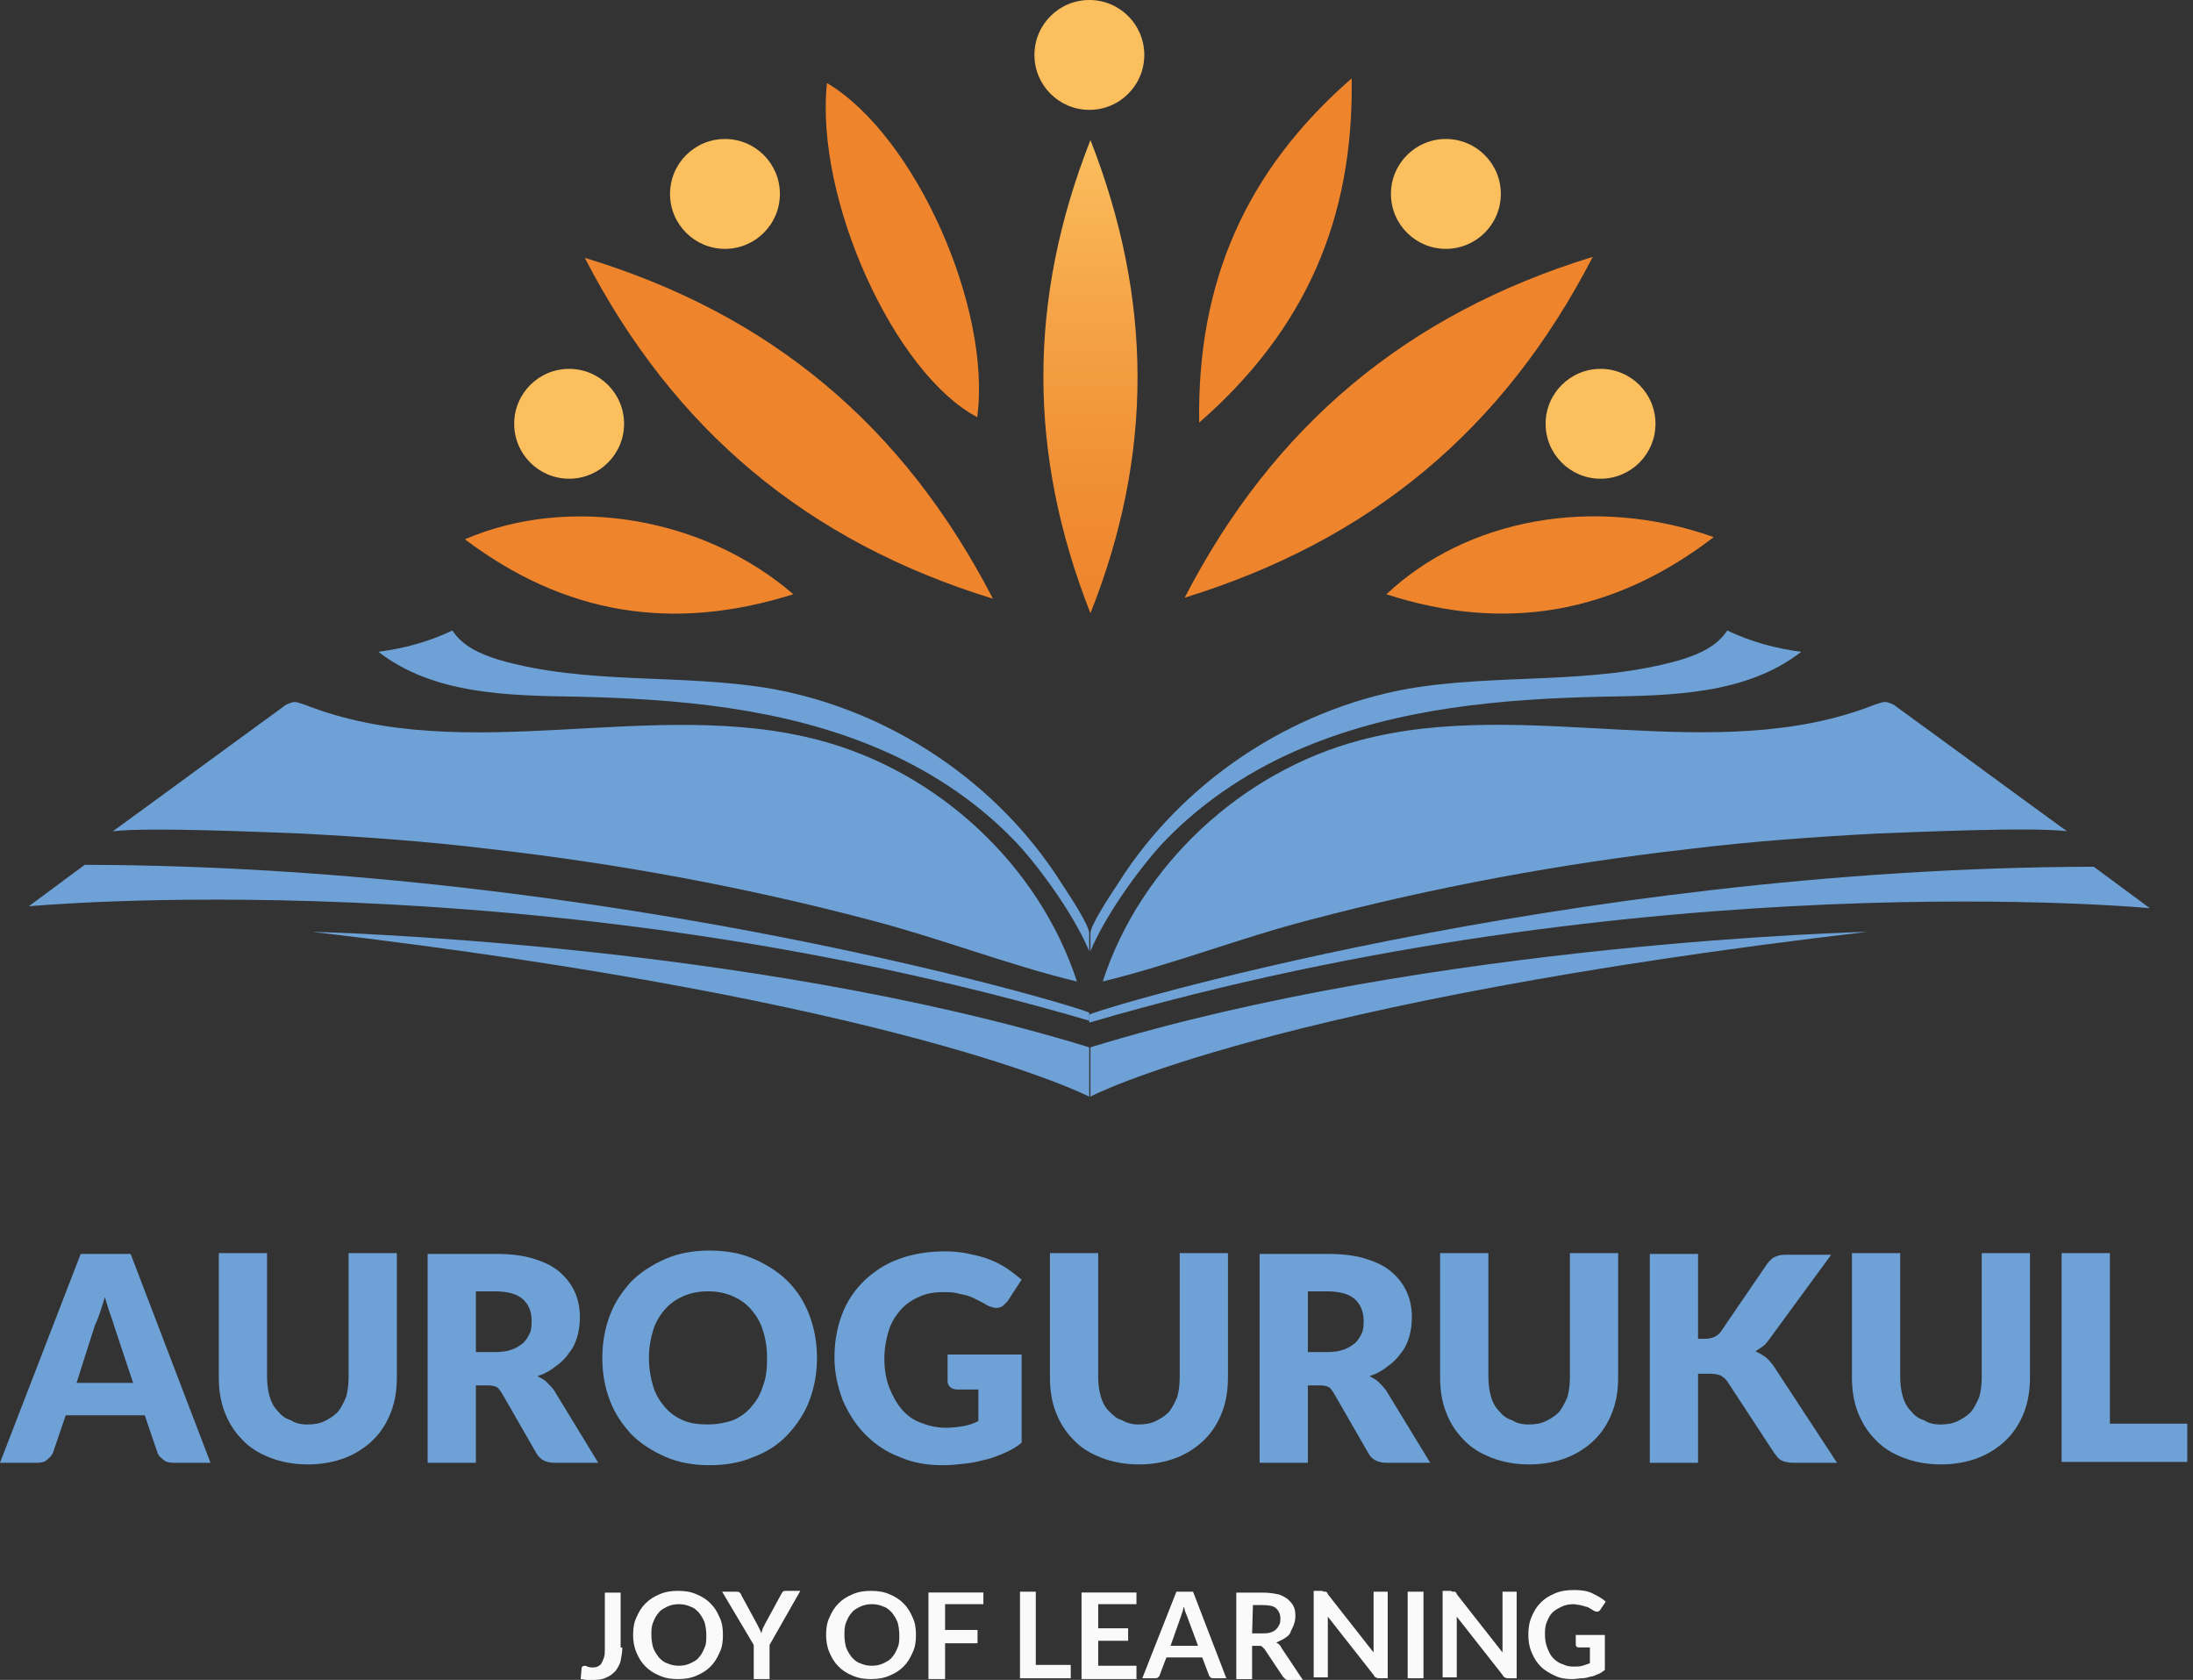 <svg width="94" height="72" viewBox="0 0 94 72" fill="none" xmlns="http://www.w3.org/2000/svg">
<rect x="0" y="0" width="94" height="72" fill="#333333" stroke="none"/>
<g clip-path="url(#clip0_771_3597)">
<path d="M9.022 62.693H7.418C7.239 62.693 7.097 62.657 6.99 62.55C6.883 62.479 6.776 62.372 6.74 62.23L6.205 60.66H2.817L2.282 62.23C2.247 62.337 2.175 62.444 2.033 62.55C1.926 62.657 1.783 62.693 1.605 62.693H0L3.459 53.742H5.599L9.022 62.693ZM3.281 59.27H5.706L4.886 56.809C4.85 56.666 4.779 56.488 4.707 56.274C4.636 56.06 4.565 55.846 4.493 55.597C4.422 55.846 4.351 56.06 4.279 56.274C4.208 56.488 4.137 56.666 4.065 56.809L3.281 59.27Z" fill="#6EA1D6"/>
<path d="M13.159 61.053C13.444 61.053 13.694 61.017 13.908 60.91C14.122 60.803 14.3 60.697 14.479 60.518C14.621 60.34 14.728 60.126 14.835 59.876C14.906 59.627 14.942 59.341 14.942 59.02V53.707H17.01V59.02C17.01 59.555 16.939 60.055 16.761 60.518C16.582 60.982 16.333 61.374 16.012 61.695C15.691 62.016 15.263 62.301 14.799 62.48C14.336 62.658 13.801 62.765 13.195 62.765C12.588 62.765 12.053 62.658 11.59 62.48C11.126 62.301 10.698 62.052 10.377 61.695C10.056 61.374 9.807 60.982 9.629 60.518C9.45 60.055 9.379 59.555 9.379 59.02V53.707H11.447V58.985C11.447 59.306 11.483 59.591 11.554 59.841C11.626 60.09 11.732 60.304 11.911 60.483C12.053 60.661 12.232 60.803 12.481 60.875C12.624 60.982 12.874 61.053 13.159 61.053Z" fill="#6EA1D6"/>
<path d="M20.398 59.377V62.693H18.33V53.742H21.254C21.896 53.742 22.467 53.813 22.895 53.956C23.358 54.099 23.715 54.277 24 54.527C24.285 54.776 24.5 55.062 24.642 55.383C24.785 55.704 24.856 56.06 24.856 56.453C24.856 56.738 24.82 57.023 24.749 57.273C24.678 57.522 24.571 57.772 24.392 57.986C24.25 58.2 24.036 58.414 23.822 58.556C23.608 58.735 23.358 58.877 23.037 58.984C23.18 59.056 23.323 59.127 23.43 59.234C23.537 59.341 23.644 59.448 23.751 59.591L25.641 62.693H23.751C23.394 62.693 23.144 62.55 23.002 62.301L21.504 59.698C21.433 59.591 21.361 59.484 21.29 59.448C21.219 59.412 21.076 59.377 20.933 59.377H20.398ZM20.398 57.95H21.219C21.504 57.95 21.754 57.915 21.932 57.843C22.146 57.772 22.288 57.665 22.431 57.558C22.574 57.415 22.645 57.273 22.716 57.13C22.788 56.952 22.788 56.773 22.788 56.595C22.788 56.203 22.645 55.882 22.395 55.668C22.146 55.454 21.754 55.347 21.219 55.347H20.398V57.95Z" fill="#6EA1D6"/>
<path d="M35.019 58.198C35.019 58.84 34.912 59.446 34.698 60.017C34.484 60.587 34.163 61.051 33.771 61.479C33.379 61.907 32.879 62.228 32.309 62.442C31.738 62.691 31.096 62.798 30.419 62.798C29.741 62.798 29.099 62.691 28.529 62.442C27.958 62.192 27.459 61.871 27.067 61.479C26.674 61.051 26.353 60.587 26.139 60.017C25.925 59.446 25.818 58.876 25.818 58.198C25.818 57.556 25.925 56.95 26.139 56.379C26.353 55.809 26.674 55.345 27.067 54.917C27.459 54.525 27.958 54.204 28.529 53.954C29.099 53.705 29.741 53.598 30.419 53.598C31.096 53.598 31.738 53.705 32.309 53.954C32.879 54.204 33.379 54.525 33.771 54.917C34.163 55.309 34.484 55.809 34.698 56.379C34.912 56.95 35.019 57.556 35.019 58.198ZM32.879 58.198C32.879 57.77 32.808 57.342 32.701 57.021C32.594 56.665 32.416 56.379 32.202 56.13C31.988 55.88 31.738 55.702 31.417 55.559C31.096 55.416 30.74 55.345 30.347 55.345C29.955 55.345 29.598 55.416 29.277 55.559C28.956 55.702 28.707 55.88 28.493 56.13C28.279 56.379 28.101 56.665 27.994 57.021C27.887 57.378 27.815 57.77 27.815 58.198C27.815 58.626 27.887 59.054 27.994 59.41C28.101 59.767 28.279 60.052 28.493 60.302C28.707 60.552 28.956 60.73 29.277 60.873C29.598 61.015 29.955 61.051 30.347 61.051C30.74 61.051 31.096 60.98 31.417 60.873C31.738 60.73 31.988 60.552 32.202 60.302C32.416 60.052 32.594 59.767 32.701 59.41C32.844 59.054 32.879 58.662 32.879 58.198Z" fill="#6EA1D6"/>
<path d="M40.546 61.193C40.831 61.193 41.081 61.157 41.295 61.122C41.509 61.086 41.723 61.015 41.937 60.908V59.553H41.045C40.903 59.553 40.796 59.517 40.724 59.446C40.653 59.374 40.617 59.303 40.617 59.196V58.055H43.791V61.835C43.577 62.013 43.328 62.156 43.078 62.263C42.828 62.37 42.579 62.477 42.294 62.548C42.008 62.619 41.723 62.691 41.402 62.726C41.081 62.762 40.76 62.798 40.368 62.798C39.726 62.798 39.12 62.691 38.549 62.441C37.979 62.227 37.515 61.906 37.087 61.478C36.695 61.086 36.374 60.587 36.124 60.016C35.91 59.446 35.768 58.839 35.768 58.197C35.768 57.52 35.875 56.914 36.089 56.343C36.303 55.772 36.623 55.309 37.051 54.881C37.479 54.489 37.943 54.168 38.549 53.954C39.12 53.74 39.797 53.633 40.511 53.633C40.867 53.633 41.224 53.668 41.545 53.74C41.866 53.811 42.187 53.882 42.436 53.989C42.721 54.096 42.971 54.239 43.185 54.382C43.399 54.524 43.613 54.703 43.791 54.845L43.185 55.773C43.114 55.844 43.042 55.915 42.971 55.986C42.9 56.022 42.793 56.058 42.721 56.058C42.614 56.058 42.472 56.022 42.329 55.951C42.151 55.844 42.008 55.772 41.866 55.701C41.723 55.63 41.58 55.559 41.438 55.523C41.295 55.487 41.117 55.452 40.974 55.416C40.831 55.38 40.617 55.38 40.404 55.38C40.011 55.38 39.655 55.452 39.369 55.594C39.048 55.737 38.799 55.915 38.585 56.165C38.371 56.414 38.193 56.7 38.086 57.056C37.979 57.413 37.907 57.805 37.907 58.233C37.907 58.697 37.979 59.125 38.121 59.481C38.264 59.838 38.442 60.159 38.656 60.408C38.87 60.658 39.155 60.872 39.476 60.979C39.833 61.122 40.19 61.193 40.546 61.193Z" fill="#6EA1D6"/>
<path d="M48.784 61.053C49.069 61.053 49.319 61.017 49.533 60.91C49.747 60.803 49.925 60.697 50.103 60.518C50.246 60.34 50.353 60.126 50.46 59.876C50.531 59.627 50.567 59.341 50.567 59.02V53.707H52.635V59.02C52.635 59.555 52.564 60.055 52.386 60.518C52.208 60.982 51.958 61.374 51.637 61.695C51.316 62.016 50.888 62.301 50.424 62.48C49.961 62.658 49.426 62.765 48.82 62.765C48.213 62.765 47.678 62.658 47.215 62.48C46.751 62.301 46.323 62.052 46.002 61.695C45.681 61.374 45.432 60.982 45.254 60.518C45.075 60.055 45.004 59.555 45.004 59.02V53.707H47.072V58.985C47.072 59.306 47.108 59.591 47.179 59.841C47.251 60.09 47.358 60.304 47.536 60.483C47.714 60.661 47.857 60.803 48.106 60.875C48.285 60.982 48.534 61.053 48.784 61.053Z" fill="#6EA1D6"/>
<path d="M56.06 59.377V62.693H53.992V53.742H56.916C57.558 53.742 58.129 53.813 58.557 53.956C59.02 54.099 59.377 54.277 59.662 54.527C59.948 54.776 60.162 55.062 60.304 55.383C60.447 55.704 60.518 56.06 60.518 56.453C60.518 56.738 60.483 57.023 60.411 57.273C60.34 57.522 60.233 57.772 60.055 57.986C59.912 58.2 59.698 58.414 59.484 58.556C59.27 58.735 59.02 58.877 58.7 58.984C58.842 59.056 58.985 59.127 59.092 59.234C59.199 59.341 59.306 59.448 59.413 59.591L61.303 62.693H59.413C59.056 62.693 58.806 62.55 58.664 62.301L57.166 59.698C57.095 59.591 57.023 59.484 56.952 59.448C56.881 59.412 56.738 59.377 56.596 59.377H56.06ZM56.06 57.95H56.881C57.166 57.95 57.416 57.915 57.594 57.843C57.808 57.772 57.951 57.665 58.093 57.558C58.236 57.415 58.307 57.273 58.379 57.13C58.45 56.952 58.45 56.773 58.45 56.595C58.45 56.203 58.307 55.882 58.058 55.668C57.808 55.454 57.416 55.347 56.881 55.347H56.06V57.95Z" fill="#6EA1D6"/>
<path d="M65.509 61.053C65.794 61.053 66.043 61.017 66.257 60.91C66.472 60.803 66.65 60.697 66.828 60.518C66.971 60.34 67.078 60.126 67.185 59.876C67.256 59.627 67.292 59.341 67.292 59.02V53.707H69.36V59.02C69.36 59.555 69.289 60.055 69.11 60.518C68.932 60.982 68.683 61.374 68.362 61.695C68.041 62.016 67.613 62.301 67.149 62.48C66.685 62.658 66.15 62.765 65.544 62.765C64.938 62.765 64.403 62.658 63.94 62.48C63.476 62.301 63.048 62.052 62.727 61.695C62.406 61.374 62.156 60.982 61.978 60.518C61.8 60.055 61.728 59.555 61.728 59.02V53.707H63.797V58.985C63.797 59.306 63.833 59.591 63.904 59.841C63.975 60.09 64.082 60.304 64.26 60.483C64.403 60.661 64.581 60.803 64.831 60.875C64.974 60.982 65.223 61.053 65.509 61.053Z" fill="#6EA1D6"/>
<path d="M72.749 57.38H73.07C73.391 57.38 73.605 57.273 73.748 57.094L75.745 54.17C75.852 54.028 75.995 53.885 76.137 53.849C76.28 53.778 76.458 53.778 76.672 53.778H78.491L75.852 57.38C75.745 57.522 75.674 57.629 75.567 57.701C75.46 57.772 75.353 57.843 75.246 57.915C75.388 57.986 75.531 58.057 75.674 58.164C75.816 58.271 75.923 58.414 76.03 58.556L78.741 62.693H76.886C76.779 62.693 76.672 62.693 76.565 62.657C76.494 62.657 76.423 62.622 76.351 62.586C76.28 62.55 76.244 62.515 76.209 62.479C76.173 62.444 76.137 62.372 76.066 62.301L74.033 59.198C73.962 59.091 73.855 59.02 73.748 58.949C73.641 58.913 73.498 58.877 73.284 58.877H72.785V62.693H70.717V53.742H72.785V57.38H72.749Z" fill="#6EA1D6"/>
<path d="M83.161 61.053C83.446 61.053 83.696 61.017 83.91 60.91C84.124 60.803 84.302 60.697 84.48 60.518C84.623 60.34 84.73 60.126 84.837 59.876C84.908 59.627 84.944 59.341 84.944 59.02V53.707H87.012V59.02C87.012 59.555 86.941 60.055 86.763 60.518C86.584 60.982 86.335 61.374 86.014 61.695C85.693 62.016 85.265 62.301 84.801 62.48C84.338 62.658 83.803 62.765 83.197 62.765C82.59 62.765 82.055 62.658 81.592 62.48C81.128 62.301 80.7 62.052 80.379 61.695C80.058 61.374 79.809 60.982 79.63 60.518C79.452 60.055 79.381 59.555 79.381 59.02V53.707H81.449V58.985C81.449 59.306 81.485 59.591 81.556 59.841C81.627 60.09 81.734 60.304 81.913 60.483C82.055 60.661 82.234 60.803 82.483 60.875C82.626 60.982 82.876 61.053 83.161 61.053Z" fill="#6EA1D6"/>
<path d="M90.438 61.017H93.754V62.658H88.369V53.707H90.438V61.017Z" fill="#6EA1D6"/>
<path d="M26.674 70.611C26.674 70.825 26.638 71.004 26.602 71.182C26.567 71.36 26.46 71.503 26.388 71.61C26.281 71.717 26.174 71.824 25.996 71.895C25.854 71.966 25.675 72.002 25.461 72.002C25.354 72.002 25.283 72.002 25.176 72.002C25.069 72.002 24.998 71.966 24.891 71.966L24.926 71.539C24.926 71.503 24.926 71.467 24.962 71.432C24.998 71.396 25.033 71.396 25.069 71.396C25.105 71.396 25.14 71.396 25.176 71.432C25.212 71.432 25.283 71.467 25.354 71.467C25.461 71.467 25.532 71.467 25.604 71.432C25.675 71.396 25.747 71.36 25.782 71.289C25.818 71.218 25.854 71.146 25.889 71.039C25.925 70.932 25.925 70.825 25.925 70.683V68.258H26.602V70.611H26.674Z" fill="#FAFAFA"/>
<path d="M30.988 70.074C30.988 70.359 30.953 70.609 30.846 70.823C30.738 71.072 30.631 71.25 30.453 71.429C30.275 71.607 30.097 71.714 29.847 71.821C29.597 71.928 29.348 71.964 29.062 71.964C28.777 71.964 28.527 71.928 28.278 71.821C28.028 71.714 27.85 71.607 27.672 71.429C27.493 71.25 27.386 71.072 27.279 70.823C27.172 70.573 27.137 70.323 27.137 70.074C27.137 69.788 27.172 69.539 27.279 69.325C27.386 69.075 27.493 68.897 27.672 68.719C27.85 68.54 28.028 68.433 28.278 68.326C28.527 68.219 28.777 68.184 29.062 68.184C29.348 68.184 29.597 68.219 29.847 68.326C30.097 68.433 30.275 68.54 30.453 68.719C30.631 68.897 30.738 69.075 30.846 69.325C30.953 69.539 30.988 69.788 30.988 70.074ZM30.275 70.074C30.275 69.86 30.239 69.681 30.204 69.539C30.132 69.36 30.061 69.253 29.954 69.111C29.847 69.004 29.74 68.897 29.597 68.861C29.455 68.79 29.276 68.754 29.098 68.754C28.92 68.754 28.741 68.79 28.599 68.861C28.456 68.933 28.314 69.004 28.242 69.111C28.135 69.218 28.064 69.36 27.993 69.539C27.921 69.717 27.921 69.895 27.921 70.074C27.921 70.288 27.957 70.466 27.993 70.609C28.064 70.787 28.135 70.894 28.242 71.037C28.349 71.144 28.456 71.25 28.599 71.286C28.741 71.357 28.92 71.393 29.098 71.393C29.276 71.393 29.455 71.357 29.597 71.286C29.74 71.215 29.883 71.144 29.954 71.037C30.061 70.93 30.132 70.787 30.204 70.609C30.275 70.466 30.275 70.288 30.275 70.074Z" fill="#FAFAFA"/>
<path d="M32.986 70.501V71.964H32.308V70.501L30.953 68.219H31.559C31.631 68.219 31.666 68.219 31.702 68.255C31.738 68.291 31.773 68.326 31.773 68.362L32.451 69.61C32.487 69.681 32.522 69.753 32.558 69.824C32.593 69.895 32.629 69.967 32.629 70.002C32.665 69.931 32.665 69.86 32.7 69.788C32.736 69.717 32.772 69.646 32.807 69.574L33.485 68.326C33.521 68.291 33.521 68.255 33.556 68.219C33.592 68.184 33.628 68.184 33.699 68.184H34.305L32.986 70.501Z" fill="#FAFAFA"/>
<path d="M39.262 70.074C39.262 70.359 39.226 70.609 39.119 70.823C39.012 71.072 38.905 71.25 38.727 71.429C38.548 71.607 38.37 71.714 38.12 71.821C37.871 71.928 37.621 71.964 37.336 71.964C37.051 71.964 36.801 71.928 36.551 71.821C36.302 71.714 36.123 71.607 35.945 71.429C35.767 71.25 35.66 71.072 35.553 70.823C35.446 70.573 35.41 70.323 35.41 70.074C35.41 69.788 35.446 69.539 35.553 69.325C35.66 69.075 35.767 68.897 35.945 68.719C36.123 68.54 36.302 68.433 36.551 68.326C36.801 68.219 37.051 68.184 37.336 68.184C37.621 68.184 37.871 68.219 38.12 68.326C38.37 68.433 38.548 68.54 38.727 68.719C38.905 68.897 39.012 69.075 39.119 69.325C39.226 69.539 39.262 69.788 39.262 70.074ZM38.548 70.074C38.548 69.86 38.513 69.681 38.477 69.539C38.406 69.36 38.334 69.253 38.227 69.111C38.12 69.004 38.013 68.897 37.871 68.861C37.728 68.79 37.55 68.754 37.371 68.754C37.193 68.754 37.015 68.79 36.872 68.861C36.73 68.933 36.587 69.004 36.516 69.111C36.409 69.218 36.337 69.36 36.266 69.539C36.195 69.717 36.195 69.895 36.195 70.074C36.195 70.288 36.23 70.466 36.266 70.609C36.337 70.787 36.409 70.894 36.516 71.037C36.623 71.144 36.73 71.25 36.872 71.286C37.015 71.357 37.193 71.393 37.371 71.393C37.55 71.393 37.728 71.357 37.871 71.286C38.013 71.215 38.156 71.144 38.227 71.037C38.334 70.93 38.406 70.787 38.477 70.609C38.548 70.466 38.548 70.288 38.548 70.074Z" fill="#FAFAFA"/>
<path d="M42.151 68.219V68.754H40.51V69.859H41.901V70.43H40.51V71.963H39.797V68.254H42.151V68.219Z" fill="#FAFAFA"/>
<path d="M44.398 71.357H45.896V71.928H43.721V68.219H44.398V71.357Z" fill="#FAFAFA"/>
<path d="M48.713 68.219V68.754H47.073V69.788H48.356V70.323H47.073V71.393H48.713V71.963H46.359V68.254H48.713V68.219Z" fill="#FAFAFA"/>
<path d="M52.565 71.928H52.03C51.958 71.928 51.923 71.928 51.887 71.892C51.852 71.856 51.816 71.821 51.816 71.785L51.531 71.036H49.997L49.712 71.785C49.712 71.821 49.676 71.856 49.641 71.892C49.605 71.928 49.533 71.928 49.498 71.928H48.963L50.425 68.219H51.138L52.565 71.928ZM50.175 70.537H51.352L50.889 69.289C50.853 69.217 50.853 69.182 50.817 69.11C50.782 69.039 50.782 68.968 50.746 68.861C50.71 68.932 50.71 69.039 50.675 69.11C50.639 69.182 50.639 69.253 50.603 69.324L50.175 70.537Z" fill="#FAFAFA"/>
<path d="M53.67 70.504V71.966H52.992V68.258H54.133C54.383 68.258 54.597 68.293 54.775 68.329C54.954 68.365 55.096 68.472 55.203 68.543C55.31 68.65 55.417 68.757 55.453 68.864C55.524 69.007 55.524 69.149 55.524 69.292C55.524 69.435 55.489 69.542 55.453 69.648C55.417 69.755 55.346 69.862 55.31 69.969C55.275 70.076 55.167 70.148 55.06 70.219C54.954 70.29 54.847 70.326 54.704 70.397C54.775 70.433 54.882 70.504 54.918 70.611L55.845 72.002H55.239C55.167 72.002 55.132 72.002 55.096 71.966C55.06 71.931 55.025 71.895 54.989 71.859L54.205 70.683C54.169 70.647 54.133 70.611 54.098 70.576C54.062 70.54 54.026 70.54 53.955 70.54H53.67V70.504ZM53.67 70.005H54.098C54.24 70.005 54.347 70.005 54.454 69.969C54.561 69.934 54.633 69.898 54.704 69.827C54.775 69.755 54.811 69.684 54.847 69.613C54.882 69.542 54.882 69.435 54.882 69.363C54.882 69.185 54.811 69.042 54.704 68.935C54.597 68.828 54.383 68.793 54.133 68.793H53.705L53.67 70.005Z" fill="#FAFAFA"/>
<path d="M56.772 68.219C56.808 68.219 56.808 68.219 56.843 68.219L56.879 68.255C56.879 68.255 56.915 68.291 56.915 68.326L58.876 70.823C58.876 70.751 58.876 70.716 58.876 70.644C58.876 70.573 58.876 70.537 58.876 70.466V68.219H59.482V71.928H59.126C59.054 71.928 59.019 71.928 58.983 71.892C58.947 71.892 58.912 71.857 58.876 71.785L56.915 69.289C56.915 69.36 56.915 69.396 56.915 69.467C56.915 69.539 56.915 69.574 56.915 69.61V71.892H56.309V68.184H56.665C56.736 68.219 56.772 68.219 56.772 68.219Z" fill="#FAFAFA"/>
<path d="M61.016 71.928H60.338V68.219H61.016V71.928Z" fill="#FAFAFA"/>
<path d="M62.3 68.219C62.335 68.219 62.335 68.219 62.371 68.219L62.407 68.255C62.407 68.255 62.442 68.291 62.442 68.326L64.403 70.823C64.403 70.751 64.403 70.716 64.403 70.644C64.403 70.573 64.403 70.537 64.403 70.466V68.219H65.01V71.928H64.653C64.582 71.928 64.546 71.928 64.51 71.892C64.475 71.892 64.439 71.857 64.403 71.785L62.442 69.289C62.442 69.36 62.442 69.396 62.442 69.467C62.442 69.539 62.442 69.574 62.442 69.61V71.892H61.836V68.184H62.193C62.228 68.219 62.264 68.219 62.3 68.219Z" fill="#FAFAFA"/>
<path d="M67.436 71.429C67.578 71.429 67.721 71.429 67.828 71.394C67.935 71.358 68.042 71.322 68.149 71.287V70.609H67.685C67.649 70.609 67.614 70.609 67.578 70.573C67.543 70.538 67.543 70.502 67.543 70.466V70.074H68.791V71.572C68.684 71.643 68.612 71.715 68.505 71.75C68.398 71.786 68.291 71.857 68.184 71.857C68.077 71.893 67.935 71.928 67.828 71.928C67.685 71.928 67.543 71.964 67.4 71.964C67.115 71.964 66.865 71.928 66.651 71.822C66.437 71.715 66.223 71.608 66.045 71.429C65.866 71.251 65.759 71.073 65.652 70.823C65.545 70.573 65.51 70.324 65.51 70.074C65.51 69.789 65.545 69.539 65.652 69.29C65.759 69.04 65.866 68.862 66.045 68.683C66.223 68.505 66.401 68.398 66.651 68.291C66.901 68.184 67.15 68.148 67.471 68.148C67.792 68.148 68.042 68.184 68.256 68.291C68.47 68.398 68.684 68.505 68.826 68.648L68.612 68.969C68.577 69.04 68.505 69.076 68.47 69.076C68.434 69.076 68.398 69.076 68.327 69.04C68.256 69.004 68.22 68.969 68.149 68.933C68.077 68.897 68.042 68.862 67.97 68.862C67.899 68.826 67.828 68.826 67.721 68.79C67.649 68.79 67.543 68.755 67.436 68.755C67.257 68.755 67.079 68.79 66.936 68.862C66.794 68.933 66.651 69.004 66.544 69.111C66.437 69.218 66.366 69.361 66.294 69.539C66.223 69.718 66.223 69.896 66.223 70.074C66.223 70.288 66.259 70.466 66.33 70.645C66.401 70.823 66.473 70.966 66.58 71.073C66.687 71.18 66.829 71.287 66.972 71.322C67.115 71.394 67.257 71.429 67.436 71.429Z" fill="#FAFAFA"/>
</g>
<path d="M46.741 6.004C49.432 12.876 49.432 19.508 46.741 26.283C44.05 19.459 44.05 12.828 46.741 6.004Z" fill="url(#paint0_linear_771_3597)"/>
<path d="M68.272 11.008C64.427 18.456 58.709 23.166 50.779 25.617C54.576 18.264 60.294 13.459 68.272 11.008Z" fill="#EE842C"/>
<path d="M42.559 25.66C34.581 23.209 28.863 18.403 25.066 11.051C32.996 13.454 38.714 18.211 42.559 25.66Z" fill="#EE842C"/>
<path d="M35.448 3.559C39.244 5.817 42.512 13.218 41.887 17.879C38.331 16.005 34.919 8.508 35.448 3.559Z" fill="#EE842C"/>
<path d="M51.402 18.113C51.306 12.057 53.42 7.3 57.937 3.359C58.033 9.366 55.967 14.124 51.402 18.113Z" fill="#EE842C"/>
<path d="M34.006 25.469C28.816 27.103 24.203 26.334 19.926 23.114C24.395 21.192 30.162 22.153 34.006 25.469Z" fill="#EE842C"/>
<path d="M73.458 23.021C69.133 26.337 64.472 27.105 59.426 25.471C62.838 22.252 68.316 21.195 73.458 23.021Z" fill="#EE842C"/>
<path d="M24.395 20.518C25.695 20.518 26.75 19.464 26.75 18.163C26.75 16.863 25.695 15.809 24.395 15.809C23.094 15.809 22.04 16.863 22.04 18.163C22.04 19.464 23.094 20.518 24.395 20.518Z" fill="#FBBF5D"/>
<path d="M68.606 20.518C69.906 20.518 70.96 19.464 70.96 18.163C70.96 16.863 69.906 15.809 68.606 15.809C67.305 15.809 66.251 16.863 66.251 18.163C66.251 19.464 67.305 20.518 68.606 20.518Z" fill="#FBBF5D"/>
<path d="M31.075 10.666C32.375 10.666 33.429 9.612 33.429 8.312C33.429 7.011 32.375 5.957 31.075 5.957C29.774 5.957 28.72 7.011 28.72 8.312C28.72 9.612 29.774 10.666 31.075 10.666Z" fill="#FBBF5D"/>
<path d="M61.976 10.666C63.276 10.666 64.331 9.612 64.331 8.312C64.331 7.011 63.276 5.957 61.976 5.957C60.675 5.957 59.621 7.011 59.621 8.312C59.621 9.612 60.675 10.666 61.976 10.666Z" fill="#FBBF5D"/>
<path d="M46.695 4.709C47.995 4.709 49.049 3.655 49.049 2.355C49.049 1.054 47.995 0 46.695 0C45.394 0 44.34 1.054 44.34 2.355C44.34 3.655 45.394 4.709 46.695 4.709Z" fill="#FBBF5D"/>
<path d="M35.158 31.737C27.998 29.815 19.973 32.938 13.053 30.199C12.86 30.151 12.716 30.055 12.524 30.103C12.38 30.151 12.236 30.199 12.139 30.295C9.689 32.073 7.286 33.851 4.835 35.629C6.373 35.437 11.515 35.677 12.908 35.725C15.648 35.87 18.339 36.062 21.078 36.398C26.556 37.023 31.987 38.032 37.273 39.426C40.252 40.195 43.184 41.348 46.163 42.069C44.529 37.071 40.204 33.082 35.158 31.737Z" fill="#6EA1D6"/>
<path d="M37.508 32.021C33.472 30.339 29.051 29.955 24.726 29.859C21.746 29.811 18.575 29.763 16.22 27.936C17.325 27.792 18.382 27.504 19.391 27.023C19.824 27.696 20.593 28.033 21.362 28.273C25.158 29.378 29.195 28.85 33.087 29.522C38.133 30.435 42.747 33.511 45.486 37.836C45.87 38.413 46.687 39.662 46.687 39.998C46.687 40.287 46.687 40.479 46.687 40.767C45.966 39.037 44.284 36.827 43.419 35.962C41.785 34.28 39.719 32.934 37.508 32.021Z" fill="#6EA1D6"/>
<path d="M55.919 32.021C59.956 30.339 64.377 29.955 68.702 29.859C71.681 29.811 74.853 29.763 77.208 27.936C76.102 27.792 75.045 27.504 74.036 27.023C73.603 27.696 72.835 28.033 72.066 28.273C68.269 29.378 64.233 28.85 60.34 29.522C55.294 30.435 50.681 33.511 47.942 37.836C47.557 38.413 46.74 39.662 46.74 39.998C46.74 40.287 46.74 40.479 46.74 40.767C47.461 39.037 49.143 36.827 50.008 35.962C51.642 34.28 53.708 32.934 55.919 32.021Z" fill="#6EA1D6"/>
<path d="M46.69 43.746C46.69 43.746 46.69 43.938 46.69 43.41C46.69 43.266 26.363 37.114 3.632 37.066L1.229 38.844C1.229 38.844 22.903 36.778 46.69 43.746Z" fill="#6EA1D6"/>
<path d="M58.27 31.733C65.431 29.811 73.456 32.934 80.376 30.195C80.568 30.147 80.713 30.051 80.905 30.099C81.049 30.147 81.193 30.195 81.289 30.291C83.74 32.069 86.143 33.847 88.594 35.625C87.056 35.433 81.914 35.673 80.52 35.722C77.781 35.866 75.09 36.058 72.351 36.394C66.872 37.019 61.442 38.028 56.156 39.422C53.176 40.191 50.245 41.344 47.266 42.065C48.9 37.067 53.225 33.078 58.27 31.733Z" fill="#6EA1D6"/>
<path d="M46.69 43.828C46.69 43.828 46.69 44.02 46.69 43.492C46.69 43.348 67.017 37.197 89.748 37.148L92.15 38.926C92.198 38.926 70.525 36.86 46.69 43.828Z" fill="#6EA1D6"/>
<path d="M13.386 39.938C13.386 39.938 31.983 40.37 46.688 44.887V47.002C46.688 47.002 38.807 42.917 13.386 39.938Z" fill="#6EA1D6"/>
<path d="M80.043 39.938C80.043 39.938 61.446 40.37 46.74 44.887V47.002C46.692 47.002 54.574 42.917 80.043 39.938Z" fill="#6EA1D6"/>
<defs>
<linearGradient id="paint0_linear_771_3597" x1="46.741" y1="26.283" x2="46.741" y2="5.983" gradientUnits="userSpaceOnUse">
<stop stop-color="#EE842C"/>
<stop offset="0.249" stop-color="#F08D33"/>
<stop offset="0.654" stop-color="#F5A548"/>
<stop offset="1" stop-color="#FBBF5D"/>
</linearGradient>
<clipPath id="clip0_771_3597">
<rect width="94" height="72" fill="white"/>
</clipPath>
</defs>
</svg>
